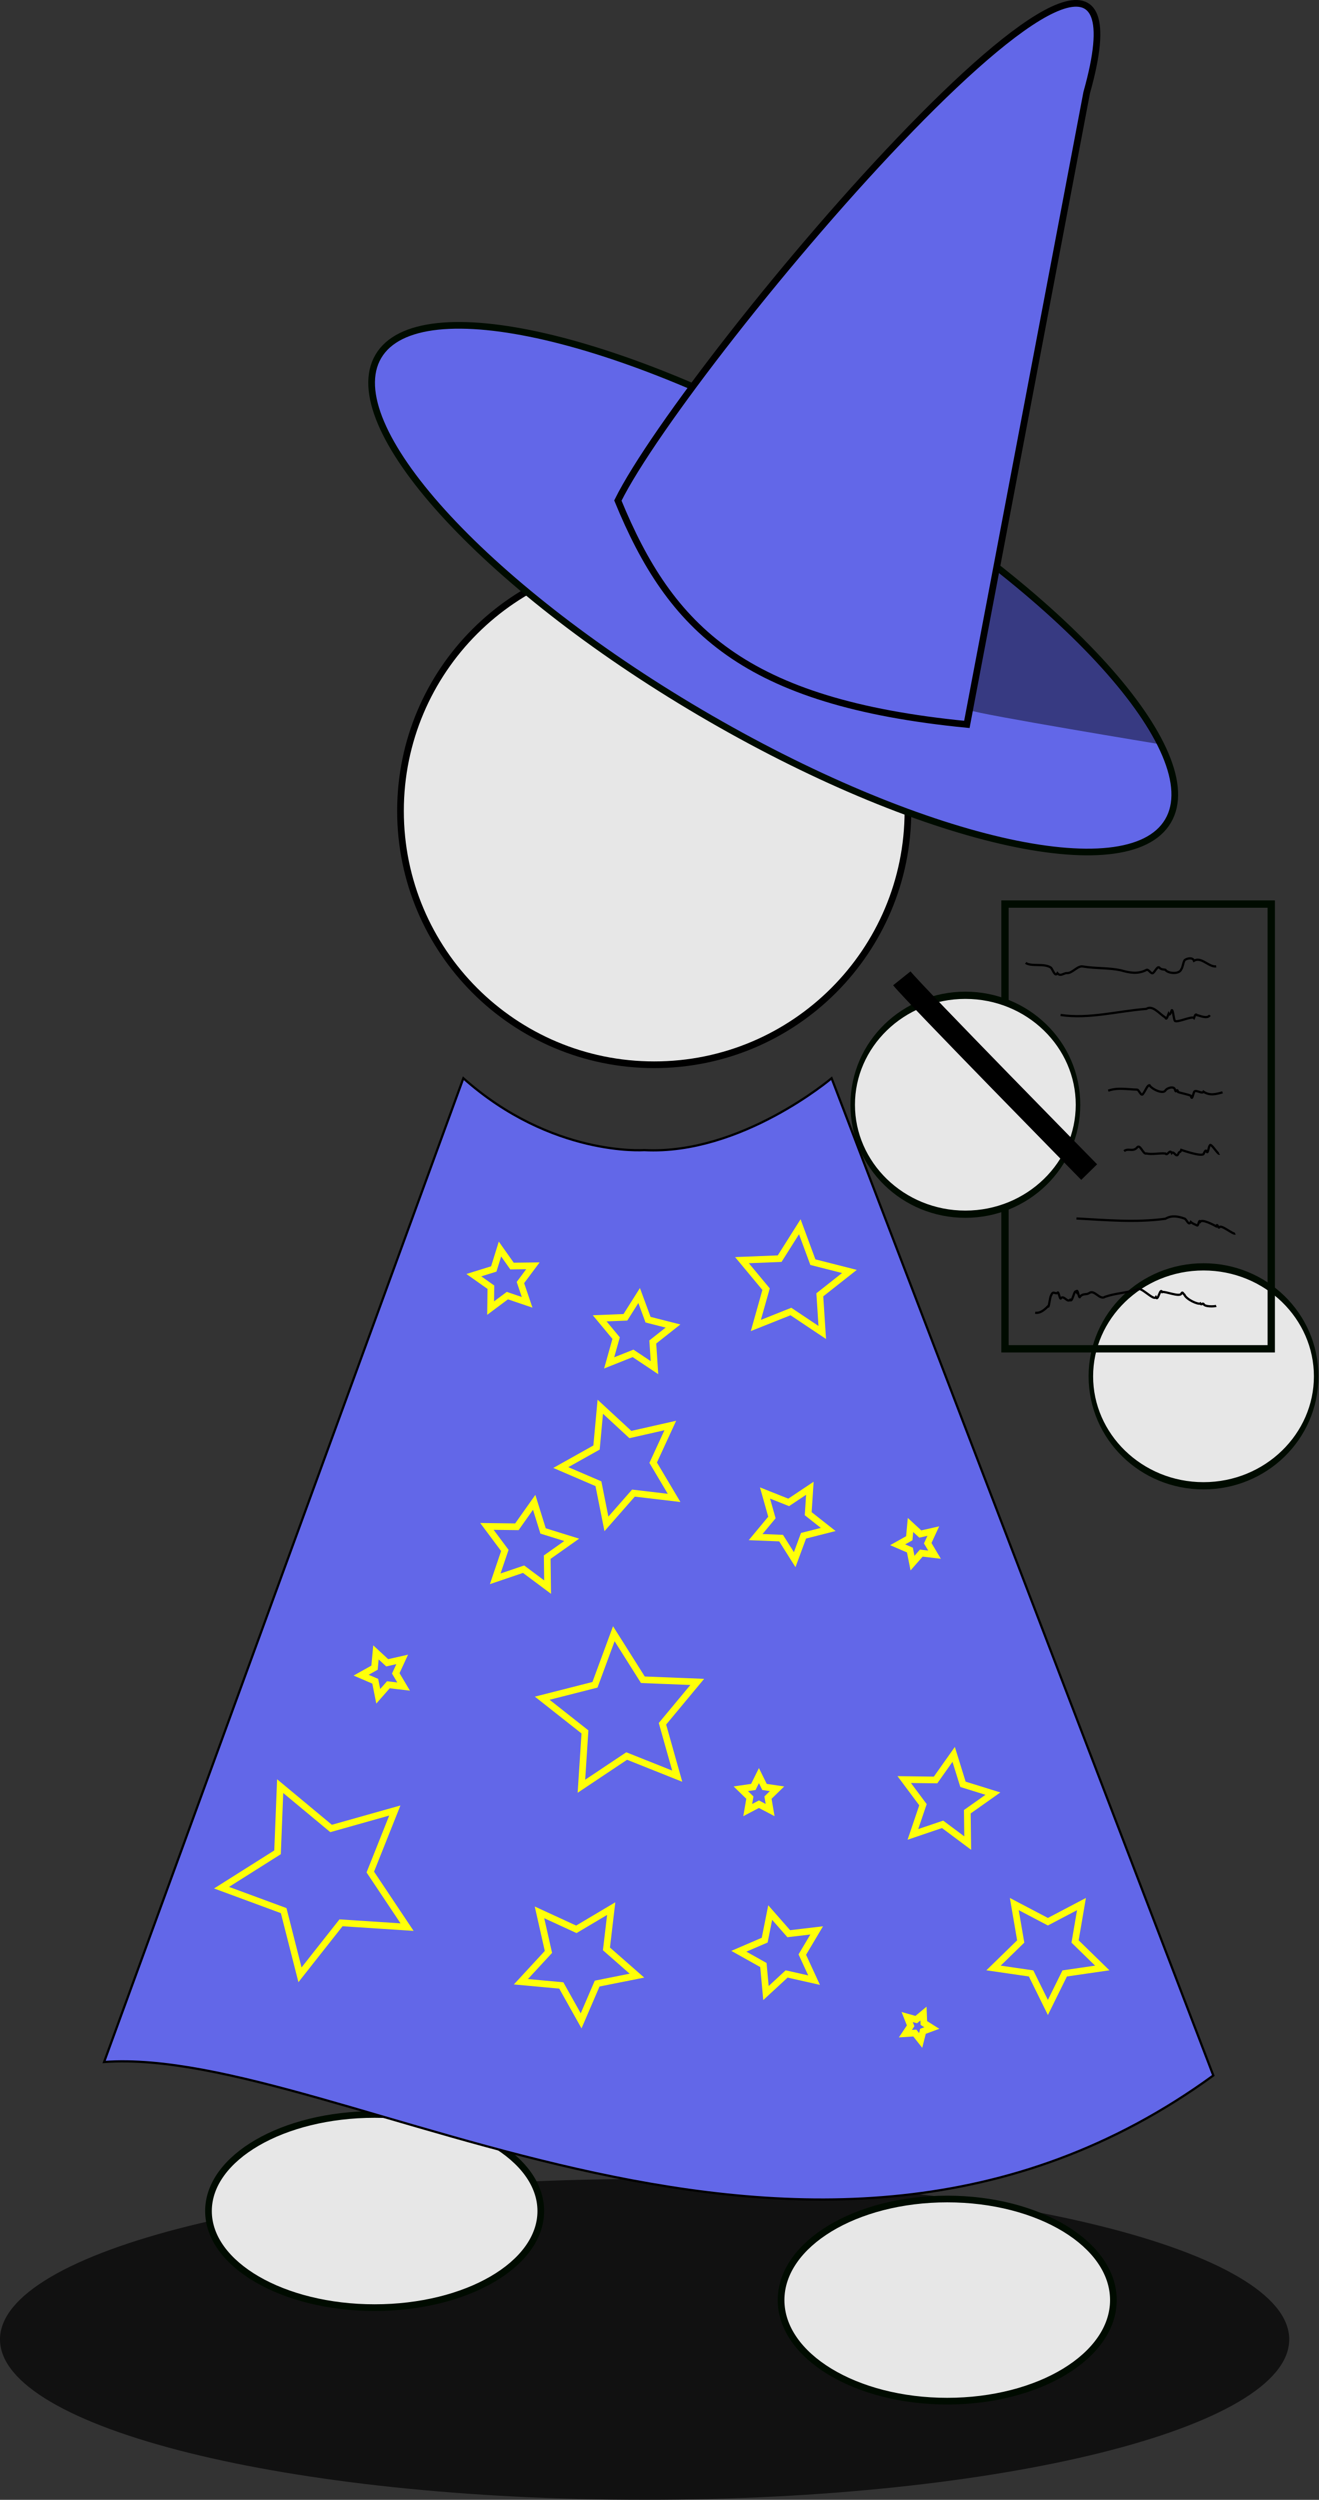 <?xml version="1.0" encoding="UTF-8" standalone="no"?>
<!-- Created with Inkscape (http://www.inkscape.org/) -->

<svg
   xmlns:dc="http://purl.org/dc/elements/1.1/"
   xmlns:cc="http://creativecommons.org/ns#"
   xmlns:rdf="http://www.w3.org/1999/02/22-rdf-syntax-ns#"
   xmlns:svg="http://www.w3.org/2000/svg"
   xmlns="http://www.w3.org/2000/svg"
   xmlns:sodipodi="http://sodipodi.sourceforge.net/DTD/sodipodi-0.dtd"
   xmlns:inkscape="http://www.inkscape.org/namespaces/inkscape"
   sodipodi:docname="New document 1"
   inkscape:version="0.48.5 r10040"
   version="1.1"
   id="svg2"
   height="1124.284"
   width="593.394">
  <rect width="100%" height="100%" fill="#333333" stroke="none"/>
  <sodipodi:namedview
     id="base"
     pagecolor="#ffffff"
     bordercolor="#666666"
     borderopacity="1.0"
     inkscape:pageopacity="0.0"
     inkscape:pageshadow="2"
     inkscape:zoom="0.7"
     inkscape:cx="-9.9983144"
     inkscape:cy="538.59891"
     inkscape:document-units="px"
     inkscape:current-layer="layer1"
     showgrid="false"
     inkscape:window-width="1920"
     inkscape:window-height="1136"
     inkscape:window-x="0"
     inkscape:window-y="25"
     inkscape:window-maximized="1"
     fit-margin-top="0"
     fit-margin-left="0"
     fit-margin-right="0"
     fit-margin-bottom="0" />
  <defs
     id="defs4" />
  <g
     id="layer1"
     inkscape:groupmode="layer"
     inkscape:label="Layer 1"
     transform="translate(-54.286,39.065)">
    <path
       d="m 472.751,285.656 c 0,63.042 -51.105,114.147 -114.147,114.147 -63.042,0 -114.147,-51.105 -114.147,-114.147 0,-63.042 51.105,-114.147 114.147,-114.147 63.042,0 114.147,51.105 114.147,114.147 z"
       sodipodi:ry="114.14724"
       sodipodi:rx="114.14724"
       sodipodi:cy="285.6564"
       sodipodi:cx="358.60416"
       id="path2985"
       style="fill:#e7e7e7;fill-opacity:1;stroke:#000000;stroke-width:3;stroke-miterlimit:4;stroke-opacity:1;stroke-dasharray:none"
       sodipodi:type="arc"
       transform="translate(-10,40)" />
    <path
       sodipodi:type="arc"
       style="fill:#000000;fill-opacity:0.658;fill-rule:evenodd;stroke:none"
       id="path4795"
       sodipodi:cx="344.28571"
       sodipodi:cy="1013.0765"
       sodipodi:rx="290"
       sodipodi:ry="72.14286"
       d="m 634.286,1013.077 c 0,39.843 -129.837,72.143 -290,72.143 -160.163,0 -290,-32.299 -290,-72.143 0,-39.843 129.837,-72.143 290,-72.143 160.163,0 290,32.299 290,72.143 z" />
    <path
       transform="translate(-11.53,-43.481)"
       d="m 309.107,998.824 c 0,23.989 -33.467,43.437 -74.751,43.437 -41.284,0 -74.751,-19.447 -74.751,-43.437 0,-23.989 33.467,-43.437 74.751,-43.437 41.284,0 74.751,19.447 74.751,43.437 z"
       sodipodi:ry="43.436558"
       sodipodi:rx="74.751289"
       sodipodi:cy="998.8241"
       sodipodi:cx="234.35539"
       id="path2989"
       style="fill:#e7e7e7;fill-opacity:1;stroke:#000b00;stroke-width:3;stroke-miterlimit:4;stroke-opacity:1;stroke-dasharray:none"
       sodipodi:type="arc" />
    <path
       sodipodi:nodetypes="cccccc"
       inkscape:connector-curvature="0"
       d="m 428.406,445.865 c 0,0 -40.779,34.61 -84.348,32.325 0,0 -41.579,3.06 -81.317,-32.325 L 101.117,888.311 c 105.732,-7.667 316.874,138.642 499.015,6.061 z"
       style="fill:#6267e8;fill-opacity:1;stroke:#000000;stroke-width:1px;stroke-linecap:butt;stroke-linejoin:miter;stroke-opacity:1"
       id="path2987" />
    <path
       transform="translate(-48.891,-13.538)"
       d="m 604.071,1008.926 c 0,25.105 -33.467,45.457 -74.751,45.457 -41.284,0 -74.751,-20.352 -74.751,-45.457 0,-25.105 33.467,-45.457 74.751,-45.457 41.284,0 74.751,20.352 74.751,45.457 z"
       sodipodi:ry="45.456863"
       sodipodi:rx="74.751289"
       sodipodi:cy="1008.9256"
       sodipodi:cx="529.31995"
       id="path2991"
       style="fill:#e7e7e7;fill-opacity:1;stroke:#000b00;stroke-width:3;stroke-miterlimit:4;stroke-opacity:1;stroke-dasharray:none"
       sodipodi:type="arc" />
    <path
       transform="matrix(0.862,0.507,-0.507,0.862,109.237,-89.312)"
       d="m 618.213,123.022 c 0,35.705 -92.261,64.65 -206.071,64.65 -113.81,0 -206.071,-28.945 -206.071,-64.65 0,-35.705 92.261,-64.65 206.071,-64.65 113.81,0 206.071,28.945 206.071,64.65 z"
       sodipodi:ry="64.649765"
       sodipodi:rx="206.07112"
       sodipodi:cy="123.02184"
       sodipodi:cx="412.14224"
       id="path2993"
       style="fill:#6267e8;fill-opacity:1;stroke:#000b00;stroke-width:3;stroke-miterlimit:4;stroke-opacity:1;stroke-dasharray:none"
       sodipodi:type="arc" />
    <path
       inkscape:connector-curvature="0"
       id="path2995"
       d="M 543.175,2.57 489.26,286.74 C 388.937,276.913 355.936,243.735 332.254,186.059 363.597,122.739 582.106,-135.739 543.175,2.57 z"
       style="fill:#6267e8;fill-opacity:1;stroke:#000000;stroke-width:3;stroke-linecap:butt;stroke-linejoin:miter;stroke-miterlimit:4;stroke-opacity:1;stroke-dasharray:none"
       sodipodi:nodetypes="cccc" />
    <g
       style="fill:none;stroke:#ffff09;stroke-opacity:1"
       id="g4117"
       transform="translate(-10,40)">
      <path
         sodipodi:type="star"
         style="fill:none;stroke:#ffff09;stroke-width:3;stroke-miterlimit:4;stroke-opacity:1;stroke-dasharray:none"
         id="path4085"
         sodipodi:sides="5"
         sodipodi:cx="291.42856"
         sodipodi:cy="496.64789"
         sodipodi:r1="14.142136"
         sodipodi:r2="7.0710678"
         sodipodi:arg1="0.78539816"
         sodipodi:arg2="1.4137167"
         inkscape:flatsided="false"
         inkscape:rounded="0"
         inkscape:randomized="0"
         d="m 301.429,506.648 -8.894,-3.016 -7.527,5.617 0.12,-9.391 -7.668,-5.423 8.968,-2.788 2.788,-8.968 5.423,7.668 9.391,-0.12 -5.617,7.527 z"
         inkscape:transform-center-x="0.68364368"
         inkscape:transform-center-y="-0.68364368" />
      <path
         sodipodi:type="star"
         style="fill:none;stroke:#ffff09;stroke-width:3;stroke-miterlimit:4;stroke-opacity:1;stroke-dasharray:none"
         id="path4087"
         sodipodi:sides="5"
         sodipodi:cx="350"
         sodipodi:cy="520.93359"
         sodipodi:r1="17.437937"
         sodipodi:r2="8.7189684"
         sodipodi:arg1="1.0471976"
         sodipodi:arg2="1.6755161"
         inkscape:flatsided="false"
         inkscape:rounded="0"
         inkscape:randomized="0"
         d="m 358.719,536.035 -9.63,-6.43 -10.757,4.288 3.14,-11.146 -7.402,-8.905 11.571,-0.458 6.182,-9.792 4.011,10.863 11.223,2.854 -9.092,7.172 z"
         inkscape:transform-center-x="-0.56326404"
         inkscape:transform-center-y="-1.1203568" />
      <path
         sodipodi:type="star"
         style="fill:none;stroke:#ffff09;stroke-width:3;stroke-miterlimit:4;stroke-opacity:1;stroke-dasharray:none"
         id="path4089"
         sodipodi:sides="5"
         sodipodi:cx="344.28571"
         sodipodi:cy="579.50507"
         sodipodi:r1="27.737841"
         sodipodi:r2="13.868919"
         sodipodi:arg1="1.8325957"
         sodipodi:arg2="2.4609142"
         inkscape:flatsided="false"
         inkscape:rounded="0"
         inkscape:randomized="0"
         d="m 337.107,606.298 -3.599,-18.065 -16.922,-7.276 16.068,-9.005 1.691,-18.342 13.53,12.499 17.967,-4.06 -7.706,16.73 9.413,15.833 -18.293,-2.159 z"
         inkscape:transform-center-x="2.2184581"
         inkscape:transform-center-y="0.44859576" />
      <path
         sodipodi:type="star"
         style="fill:none;stroke:#ffff09;stroke-width:3;stroke-miterlimit:4;stroke-opacity:1;stroke-dasharray:none"
         id="path4091"
         sodipodi:sides="5"
         sodipodi:cx="301.42856"
         sodipodi:cy="616.64789"
         sodipodi:r1="20.303816"
         sodipodi:r2="10.151907"
         sodipodi:arg1="2.3561945"
         sodipodi:arg2="2.984513"
         inkscape:flatsided="false"
         inkscape:rounded="0"
         inkscape:randomized="0"
         d="m 287.072,631.005 4.33,-12.769 -8.064,-10.806 13.482,0.172 7.785,-11.008 4.002,12.875 12.875,4.002 -11.008,7.785 0.172,13.482 -10.806,-8.064 z"
         inkscape:transform-center-x="-0.98150485"
         inkscape:transform-center-y="-0.98150485" />
      <path
         sodipodi:type="star"
         style="fill:none;stroke:#ffff09;stroke-width:3;stroke-miterlimit:4;stroke-opacity:1;stroke-dasharray:none"
         id="path4093"
         sodipodi:sides="5"
         sodipodi:cx="237.14285"
         sodipodi:cy="673.79077"
         sodipodi:r1="10.400157"
         sodipodi:r2="5.200078"
         sodipodi:arg1="1.8325957"
         sodipodi:arg2="2.4609142"
         inkscape:flatsided="false"
         inkscape:rounded="0"
         inkscape:randomized="0"
         d="m 234.451,683.837 -1.349,-6.773 -6.345,-2.728 6.025,-3.376 0.634,-6.877 5.073,4.686 6.737,-1.522 -2.889,6.273 3.529,5.936 -6.859,-0.81 z"
         inkscape:transform-center-x="0.83179918"
         inkscape:transform-center-y="0.16819862" />
      <path
         sodipodi:type="star"
         style="fill:none;stroke:#ffff09;stroke-width:3;stroke-miterlimit:4;stroke-opacity:1;stroke-dasharray:none"
         id="path4095"
         sodipodi:sides="5"
         sodipodi:cx="208.57143"
         sodipodi:cy="765.21936"
         sodipodi:r1="44.858051"
         sodipodi:r2="22.429026"
         sodipodi:arg1="0.52359878"
         sodipodi:arg2="1.1519173"
         inkscape:flatsided="false"
         inkscape:rounded="0"
         inkscape:randomized="0"
         d="m 247.42,787.648 -29.726,-1.939 -18.449,23.388 -7.341,-28.87 -27.944,-10.319 25.188,-15.903 1.179,-29.765 22.909,19.041 28.673,-8.077 -11.03,27.671 z"
         inkscape:transform-center-x="2.8820512"
         inkscape:transform-center-y="1.4489632" />
      <path
         sodipodi:type="star"
         style="fill:none;stroke:#ffff09;stroke-width:3;stroke-miterlimit:4;stroke-opacity:1;stroke-dasharray:none"
         id="path4097"
         sodipodi:sides="5"
         sodipodi:cx="324.28571"
         sodipodi:cy="802.36218"
         sodipodi:r1="27.47912"
         sodipodi:r2="13.739559"
         sodipodi:arg1="0.26179939"
         sodipodi:arg2="0.89011792"
         inkscape:flatsided="false"
         inkscape:rounded="0"
         inkscape:randomized="0"
         d="m 350.829,809.474 -17.896,3.566 -7.208,16.764 -8.921,-15.918 -18.171,-1.675 12.383,-13.404 -4.022,-17.799 16.574,7.635 15.685,-9.325 -2.139,18.122 z"
         inkscape:transform-center-x="-0.44441156"
         inkscape:transform-center-y="2.1977658" />
      <path
         sodipodi:type="star"
         style="fill:none;stroke:#ffff09;stroke-width:3;stroke-miterlimit:4;stroke-opacity:1;stroke-dasharray:none"
         id="path4099"
         sodipodi:sides="5"
         sodipodi:cx="405.71429"
         sodipodi:cy="728.07648"
         sodipodi:r1="8.5714283"
         sodipodi:r2="4.2857141"
         sodipodi:arg1="-1.5707963"
         sodipodi:arg2="-0.9424778"
         inkscape:flatsided="false"
         inkscape:rounded="0"
         inkscape:randomized="0"
         d="m 405.714,719.505 2.519,5.104 5.633,0.819 -4.076,3.973 0.962,5.61 -5.038,-2.649 -5.038,2.649 0.962,-5.61 -4.076,-3.973 5.633,-0.819 z"
         inkscape:transform-center-y="-0.8184986" />
      <path
         sodipodi:type="star"
         style="fill:none;stroke:#ffff09;stroke-width:3;stroke-miterlimit:4;stroke-opacity:1;stroke-dasharray:none"
         id="path4101"
         sodipodi:sides="5"
         sodipodi:cx="420"
         sodipodi:cy="605.21936"
         sodipodi:r1="17.261494"
         sodipodi:r2="8.6307468"
         sodipodi:arg1="-1.0471976"
         sodipodi:arg2="-0.41887902"
         inkscape:flatsided="false"
         inkscape:rounded="0"
         inkscape:randomized="0"
         d="m 428.631,590.27 -0.746,11.438 9,7.099 -11.109,2.825 -3.971,10.753 -6.12,-9.692 -11.454,-0.454 7.327,-8.815 -3.108,-11.033 10.648,4.244 z"
         inkscape:transform-center-x="-0.55756476"
         inkscape:transform-center-y="1.1090207" />
      <path
         sodipodi:type="star"
         style="fill:none;stroke:#ffff09;stroke-width:3;stroke-miterlimit:4;stroke-opacity:1;stroke-dasharray:none"
         id="path4103"
         sodipodi:sides="5"
         sodipodi:cx="421.42856"
         sodipodi:cy="498.07648"
         sodipodi:r1="25.555063"
         sodipodi:r2="12.777531"
         sodipodi:arg1="1.0471976"
         sodipodi:arg2="1.6755161"
         inkscape:flatsided="false"
         inkscape:rounded="0"
         inkscape:randomized="0"
         d="m 434.206,520.208 -14.113,-9.424 -15.764,6.284 4.601,-16.335 -10.847,-13.051 16.957,-0.671 9.06,-14.349 5.879,15.92 16.447,4.182 -13.324,10.51 z"
         inkscape:transform-center-x="-0.82545591"
         inkscape:transform-center-y="-1.6418679" />
      <path
         sodipodi:type="star"
         style="fill:none;stroke:#ffff09;stroke-width:3;stroke-miterlimit:4;stroke-opacity:1;stroke-dasharray:none"
         id="path4105"
         sodipodi:sides="5"
         sodipodi:cx="477.14285"
         sodipodi:cy="615.21936"
         sodipodi:r1="9.035079"
         sodipodi:r2="4.5175395"
         sodipodi:arg1="1.8325957"
         sodipodi:arg2="2.4609142"
         inkscape:flatsided="false"
         inkscape:rounded="0"
         inkscape:randomized="0"
         d="m 474.804,623.947 -1.172,-5.884 -5.512,-2.37 5.234,-2.933 0.551,-5.975 4.407,4.071 5.852,-1.322 -2.51,5.45 3.066,5.157 -5.959,-0.703 z"
         inkscape:transform-center-x="0.72262095"
         inkscape:transform-center-y="0.14612162" />
      <path
         sodipodi:type="star"
         style="fill:none;stroke:#ffff09;stroke-width:3;stroke-miterlimit:4;stroke-opacity:1;stroke-dasharray:none"
         id="path4107"
         sodipodi:sides="5"
         sodipodi:cx="490"
         sodipodi:cy="730.93359"
         sodipodi:r1="21.237242"
         sodipodi:r2="10.61862"
         sodipodi:arg1="2.3561945"
         sodipodi:arg2="2.984513"
         inkscape:flatsided="false"
         inkscape:rounded="0"
         inkscape:randomized="0"
         d="m 474.983,745.951 4.529,-13.356 -8.435,-11.303 14.102,0.18 8.143,-11.515 4.186,13.467 13.467,4.186 -11.515,8.143 0.18,14.102 -11.303,-8.435 z"
         inkscape:transform-center-x="-1.0266275"
         inkscape:transform-center-y="-1.0266275" />
      <path
         sodipodi:type="star"
         style="fill:none;stroke:#ffff09;stroke-width:3;stroke-miterlimit:4;stroke-opacity:1;stroke-dasharray:none"
         id="path4109"
         sodipodi:sides="5"
         sodipodi:cx="477.14285"
         sodipodi:cy="832.36218"
         sodipodi:r1="6.3887658"
         sodipodi:r2="3.1943827"
         sodipodi:arg1="2.6179939"
         sodipodi:arg2="3.2463124"
         inkscape:flatsided="false"
         inkscape:rounded="0"
         inkscape:randomized="0"
         d="m 471.61,835.557 2.356,-3.528 -1.571,-3.941 4.084,1.15 3.263,-2.712 0.168,4.239 3.587,2.265 -3.98,1.47 -1.046,4.112 -2.628,-3.331 z"
         inkscape:transform-center-x="-0.41046699"
         inkscape:transform-center-y="0.20636398" />
      <path
         sodipodi:type="star"
         style="fill:none;stroke:#ffff09;stroke-width:3;stroke-miterlimit:4;stroke-opacity:1;stroke-dasharray:none"
         id="path4111"
         sodipodi:sides="5"
         sodipodi:cx="415.71429"
         sodipodi:cy="799.50507"
         sodipodi:r1="19.059521"
         sodipodi:r2="9.5297594"
         sodipodi:arg1="-1.8325957"
         sodipodi:arg2="-1.2042772"
         inkscape:flatsided="false"
         inkscape:rounded="0"
         inkscape:randomized="0"
         d="m 410.781,781.095 8.348,9.513 12.569,-1.484 -6.468,10.879 5.295,11.496 -12.346,-2.789 -9.297,8.589 -1.162,-12.603 -11.041,-6.188 11.627,-5 z"
         inkscape:transform-center-x="1.5243706"
         inkscape:transform-center-y="-0.3082439" />
      <path
         sodipodi:type="star"
         style="fill:none;stroke:#ffff09;stroke-width:3;stroke-miterlimit:4;stroke-opacity:1;stroke-dasharray:none"
         id="path4113"
         sodipodi:sides="5"
         sodipodi:cx="535.71429"
         sodipodi:cy="798.07648"
         sodipodi:r1="25.714287"
         sodipodi:r2="12.857142"
         sodipodi:arg1="1.5707963"
         sodipodi:arg2="2.1991149"
         inkscape:flatsided="false"
         inkscape:rounded="0"
         inkscape:randomized="0"
         d="m 535.714,823.791 -7.557,-15.313 -16.899,-2.455 12.228,-11.919 -2.887,-16.83 15.114,7.946 15.114,-7.946 -2.887,16.83 12.228,11.919 -16.898,2.455 z"
         inkscape:transform-center-y="2.4554958" />
      <path
         sodipodi:type="star"
         style="fill:none;stroke:#ffff09;stroke-width:3;stroke-miterlimit:4;stroke-opacity:1;stroke-dasharray:none"
         id="path4115"
         sodipodi:sides="5"
         sodipodi:cx="344.28571"
         sodipodi:cy="692.36218"
         sodipodi:r1="36.867107"
         sodipodi:r2="18.433554"
         sodipodi:arg1="2.0943951"
         sodipodi:arg2="2.7227136"
         inkscape:flatsided="false"
         inkscape:rounded="0"
         inkscape:randomized="0"
         d="m 325.852,724.29 1.594,-24.43 -19.222,-15.163 23.727,-6.034 8.481,-22.966 13.07,20.701 24.463,0.969 -15.649,18.828 6.638,23.565 -22.742,-9.065 z"
         inkscape:transform-center-x="1.1908471"
         inkscape:transform-center-y="-2.368647" />
    </g>
    <path
       transform="matrix(0.678,0,0,1.083,236.845,-512.736)"
       d="m 604.071,1008.926 c 0,25.105 -33.467,45.457 -74.751,45.457 -41.284,0 -74.751,-20.352 -74.751,-45.457 0,-25.105 33.467,-45.457 74.751,-45.457 41.284,0 74.751,20.352 74.751,45.457 z"
       sodipodi:ry="45.456863"
       sodipodi:rx="74.751289"
       sodipodi:cy="1008.9256"
       sodipodi:cx="529.31995"
       id="path2991-1"
       style="fill:#e7e7e7;fill-opacity:1;stroke:#000b00;stroke-width:3;stroke-miterlimit:4;stroke-opacity:1;stroke-dasharray:none"
       sodipodi:type="arc" />
    <rect
       y="367.539"
       x="506.408"
       height="200.01"
       width="119.789"
       id="rect2997"
       style="fill:none;stroke:#000b00;stroke-width:3.292;stroke-miterlimit:4;stroke-opacity:1;stroke-dasharray:none" />
    <path
       transform="matrix(0.678,0,0,1.083,129.702,-634.879)"
       d="m 604.071,1008.926 c 0,25.105 -33.467,45.457 -74.751,45.457 -41.284,0 -74.751,-20.352 -74.751,-45.457 0,-25.105 33.467,-45.457 74.751,-45.457 41.284,0 74.751,20.352 74.751,45.457 z"
       sodipodi:ry="45.456863"
       sodipodi:rx="74.751289"
       sodipodi:cy="1008.9256"
       sodipodi:cx="529.31995"
       id="path2991-1-5"
       style="fill:#e7e7e7;fill-opacity:1;stroke:#000b00;stroke-width:3;stroke-miterlimit:4;stroke-opacity:1;stroke-dasharray:none"
       sodipodi:type="arc" />
    <path
       inkscape:connector-curvature="0"
       id="path4171"
       d="m 460,400.934 c 5.714,7.143 84.286,87.143 84.286,87.143"
       style="fill:none;stroke:#000000;stroke-width:10;stroke-linecap:butt;stroke-linejoin:miter;stroke-miterlimit:4;stroke-opacity:1;stroke-dasharray:none" />
    <path
       inkscape:connector-curvature="0"
       id="path4173"
       d="m 515.714,393.989 c 2.568,1.837 8.389,-4e-5 11.429,2.183 1.033,1.455 1.813,4.133 2.857,2.464 1.401,1.692 2.857,-0.16 4.286,-0.055 2.381,0.158 4.762,-3.426 7.143,-2.975 5.714,0.965 11.429,0.504 17.143,1.721 3.81,1.104 7.619,1.845 11.429,-0.153 0.952,-0.584 1.905,1.719 2.857,1.472 0.952,-0.501 1.933,-3.027 2.857,-2.662 1.033,1.165 1.824,0.836 2.857,1.11 1.053,1.68 6.306,2.186 7.143,-0.229 0.602,-0.619 0.826,-2.874 1.429,-3.934 0.435,-0.794 3.642,-1.787 4.286,0.097 3.333,-1.964 6.667,2.956 10,2.539"
       style="fill:none;stroke:#000000;stroke-width:1px;stroke-linecap:butt;stroke-linejoin:miter;stroke-opacity:1" />
    <path
       inkscape:connector-curvature="0"
       id="path4175"
       d="m 531.429,417.421 c 12.857,1.895 25.714,-1.761 38.571,-2.749 2.857,-1.835 5.714,2.1 8.571,3.917 0.476,1.282 0.952,-0.419 1.429,-1.682 0.476,0.98 1.003,-0.454 1.429,-1.629 0.602,-0.439 0.826,3.923 1.429,4.783 0.887,0.973 7.656,-2.285 8.571,-1.298 0.602,-1.599 0.79,-1.881 1.429,-1.239 0.768,-0.016 4.505,1.919 5.714,-0.002"
       style="fill:none;stroke:#000000;stroke-width:1px;stroke-linecap:butt;stroke-linejoin:miter;stroke-opacity:1" />
    <path
       inkscape:connector-curvature="0"
       id="path4177"
       d="m 552.857,451.461 c 4.286,-1.516 8.571,-0.569 12.857,-0.474 0.952,-0.209 1.933,3.473 2.857,1.822 1.033,-1.302 1.847,-3.838 2.857,-3.794 0.926,1.674 5.973,4.15 7.143,2.393 0.643,-1.207 3.851,-2.156 4.286,-0.497 0.602,2.293 0.826,-1.126 1.429,1.173 0.898,0.375 4.816,1.141 5.714,1.648 0.602,2.247 0.826,-8.2e-4 1.429,-1.505 0.435,-1.759 3.642,0.987 4.286,-0.318 2.857,1.945 5.714,1.099 8.571,0.306"
       style="fill:none;stroke:#000000;stroke-width:1px;stroke-linecap:butt;stroke-linejoin:miter;stroke-opacity:1" />
    <path
       inkscape:connector-curvature="0"
       id="path4179"
       d="m 560,478.642 c 1.905,-1.494 3.778,0.445 5.714,-1.476 1.409,-2.233 2.857,3.173 4.286,2.542 2.857,0.573 5.714,-0.25 8.571,0.01 0.952,1.333 1.905,-2.196 2.857,-0.199 0.952,-1.153 1.954,2.193 2.857,0.55 0.639,-1.732 0.826,-0.322 1.429,-1.979 0.531,0.181 8.781,3.086 10,1.888 0.476,-0.898 1.003,-2.281 1.429,-1.105 0.602,1.24 0.826,-2.142 1.429,-2.796 0.435,-1.396 3.642,4.231 4.286,3.754"
       style="fill:none;stroke:#000000;stroke-width:1px;stroke-linecap:butt;stroke-linejoin:miter;stroke-opacity:1" />
    <path
       inkscape:connector-curvature="0"
       id="path4181"
       d="m 538.571,508.935 c 13.333,0.711 26.667,1.93 40,0.134 2.857,-1.687 5.714,-1.084 8.571,-0.105 0.952,0.244 1.905,3.522 2.857,1.554 0.952,0.844 1.954,1.087 2.857,1.581 0.639,0.189 0.79,-2.97 1.429,-1.733 0.972,-1.247 6.385,1.67 7.143,2.099 0.602,-1.698 0.826,1.093 1.429,0.502 0.517,-1.645 6.149,3.264 7.143,2.779"
       style="fill:none;stroke:#000000;stroke-width:1px;stroke-linecap:butt;stroke-linejoin:miter;stroke-opacity:1" />
    <path
       inkscape:connector-curvature="0"
       id="path4183"
       d="m 520,551.311 c 1.905,0.385 3.81,-0.9 5.714,-2.843 0.476,1.151 0.868,-4.299 1.429,-4.856 0.886,-2.464 1.847,-0.54 2.857,-1.171 0.452,-1.203 0.952,2.496 1.429,2.522 1.429,-1.881 2.885,1.96 4.286,0.578 1.044,1.6 1.847,-5.191 2.857,-3.601 0.452,-1.848 0.952,2.323 1.429,2.417 1.429,-2 2.857,-0.879 4.286,-1.872 2.381,-1.752 4.762,3.363 7.143,1.681 4.762,-1.661 9.524,-1.711 14.286,-3.246 1.486,-1.994 7.448,5.153 8.571,3.442 1.033,2.154 1.824,-4.557 2.857,-2.33 1.181,-0.47 7.845,2.367 8.571,0.736 0.602,-1.186 0.826,0.074 1.429,0.457 0.901,2.195 6.242,4.541 7.143,3.936 0.602,0.924 0.826,-0.23 1.429,0.158 0.376,1.442 4.967,1.23 5.714,0.923"
       style="fill:none;stroke:#000000;stroke-width:1px;stroke-linecap:butt;stroke-linejoin:miter;stroke-opacity:1" />
    <path
       style="fill:#000000;fill-opacity:0.438;stroke:none"
       d="m 490.429,280.318 c 4.683,1.992 86.368,15.44 86.368,15.44 l -31.793,-43.679 -40.673,-34.236 -4.537,6.194"
       id="path4864"
       inkscape:connector-curvature="0"
       sodipodi:nodetypes="ccccc" />
  </g>
</svg>
